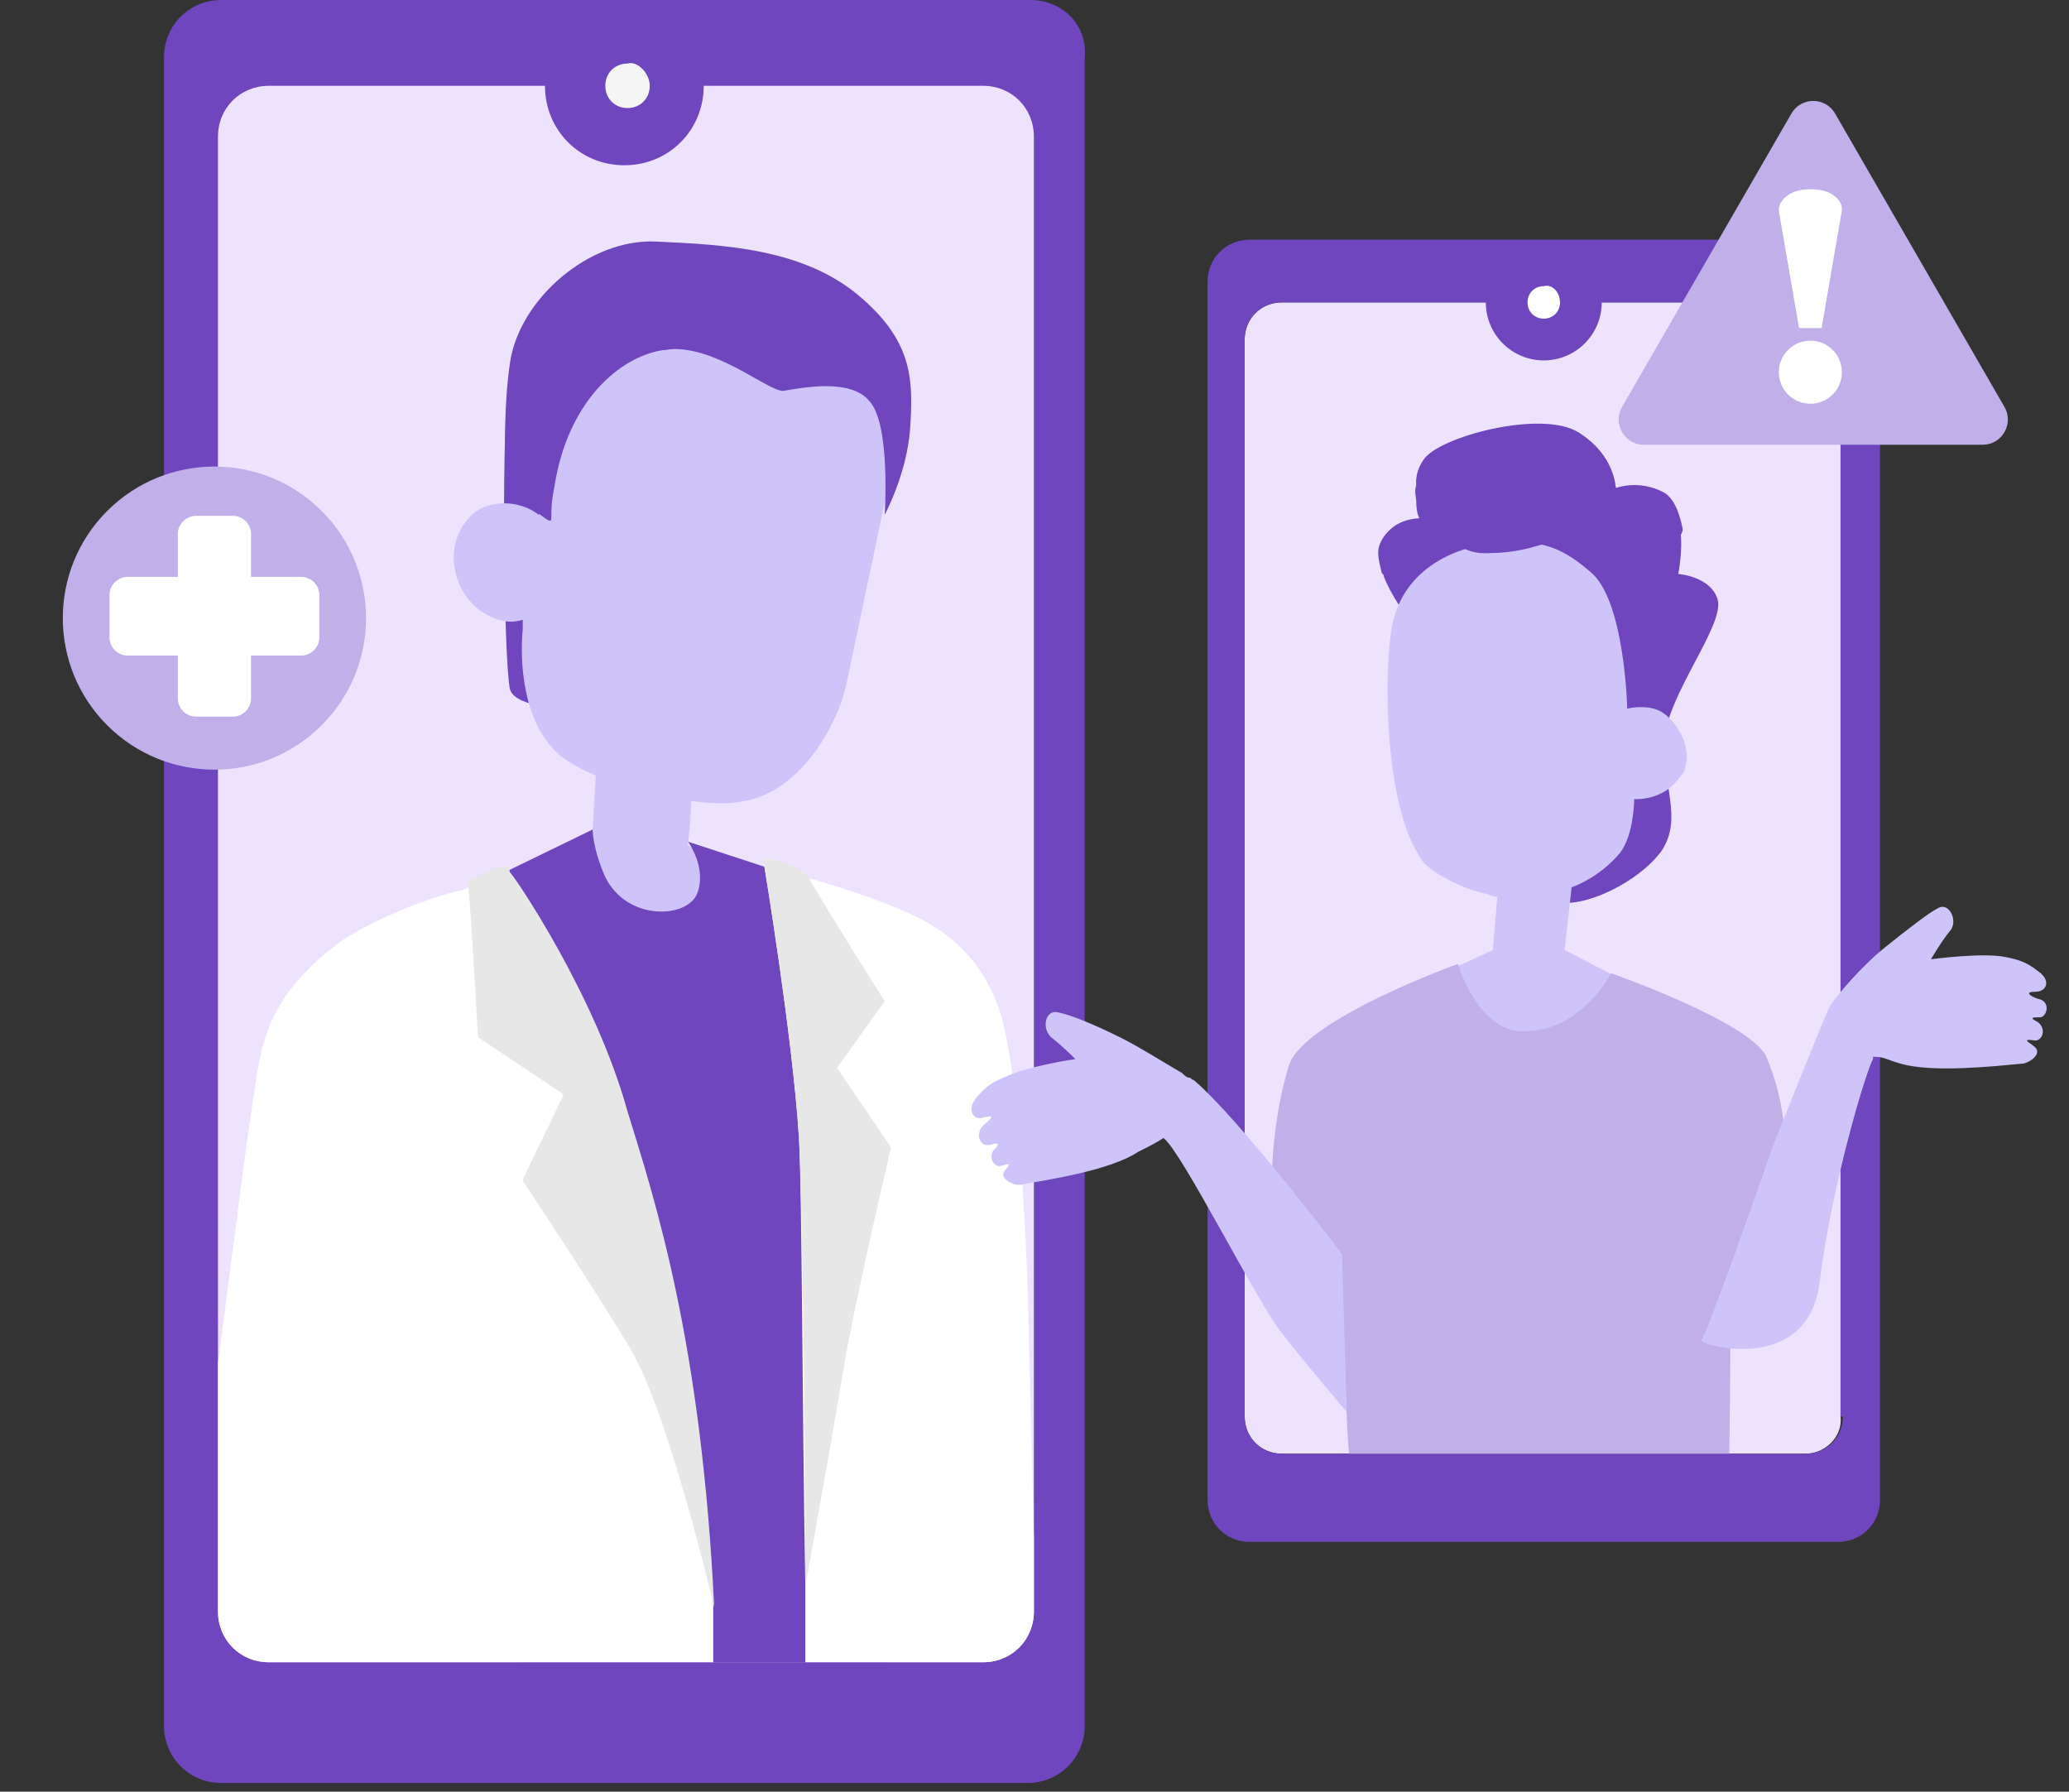 <svg width="164" height="142" viewBox="0 0 164 142" fill="none" xmlns="http://www.w3.org/2000/svg">
<rect x="0" y="0" width="164" height="142" fill="#333333" stroke="none"/>
<path d="M83.21 4.283H16.775V134.258H83.21V4.283Z" fill="#EDE3FF"/>
<path d="M81.701 0H17.53C15.013 0 13 2.015 13 4.534V136.776C13 139.295 15.013 141.31 17.53 141.31H81.449C83.966 141.31 85.979 139.295 85.979 136.776V4.534C86.23 2.015 84.217 0 81.701 0ZM81.952 127.708C81.952 129.975 80.191 131.738 77.926 131.738H21.305C19.04 131.738 17.278 129.975 17.278 127.708V10.831C17.278 8.564 19.04 6.801 21.305 6.801H77.926C80.191 6.801 81.952 8.564 81.952 10.831V127.708Z" fill="#6F46BE"/>
<path d="M55.781 6.801C55.781 10.328 53.012 13.098 49.489 13.098C45.966 13.098 43.198 10.328 43.198 6.801C43.198 3.275 45.966 0.504 49.489 0.504C53.012 0.504 55.781 3.275 55.781 6.801Z" fill="#6F46BE"/>
<path d="M51.503 6.8C51.503 7.808 50.748 8.564 49.741 8.564C48.734 8.564 47.98 7.808 47.98 6.8C47.98 5.793 48.734 5.037 49.741 5.037C50.496 4.785 51.503 5.793 51.503 6.8Z" fill="#F5F5F5"/>
<path d="M45.463 56.171C45.211 56.171 40.933 56.171 40.43 54.66C39.926 52.645 39.675 32.494 40.43 29.471C41.185 26.448 53.264 23.174 53.264 23.174C53.264 23.174 53.767 54.408 53.516 54.408L45.463 56.171Z" fill="#6F46BE"/>
<path d="M38.417 48.615C39.675 49.371 40.681 49.371 41.436 49.119C41.436 49.371 41.436 49.623 41.436 49.875C41.185 52.394 41.436 57.18 44.205 59.699C44.708 60.202 45.966 60.958 47.224 61.462L46.973 65.744L40.681 71.285C40.681 71.285 51.251 79.598 52.761 79.598C54.271 79.598 64.085 71.537 64.085 71.537L54.522 67.003C54.522 67.003 54.774 64.988 54.774 63.477C56.535 63.729 57.794 63.729 59.052 63.477C63.33 62.721 66.35 57.684 67.105 54.157C67.86 50.631 71.131 35.014 71.131 35.014V31.739L65.092 26.449C65.092 26.449 44.96 28.464 44.456 28.716C44.205 28.968 43.45 35.014 42.695 40.807C41.185 39.547 38.417 39.547 37.158 41.059C34.894 43.578 36.152 47.356 38.417 48.615Z" fill="#CEC4FA"/>
<path d="M62.072 30.983C60.814 30.983 56.536 27.205 52.761 27.709C48.986 28.212 44.96 31.991 43.953 38.54C43.702 39.799 43.702 40.303 43.702 41.059C43.702 41.814 42.695 40.303 41.185 40.051C39.675 39.547 39.927 31.991 40.43 28.716C41.185 23.678 46.721 18.892 52.006 19.144C57.291 19.396 63.834 19.648 68.363 23.678C72.39 27.205 72.39 30.227 72.138 34.006C71.886 37.532 70.125 40.807 70.125 40.807C70.125 40.807 70.628 33.502 68.867 31.739C67.357 29.976 63.582 30.731 62.072 30.983Z" fill="#6F46BE"/>
<path d="M70.376 131.739H41.185L35.145 71.538L38.165 70.026L46.973 65.744C46.973 65.744 46.973 67.255 47.98 69.522C49.741 73.049 54.522 72.797 55.277 70.782C56.032 68.767 54.542 66.709 54.542 66.709L60.814 68.767C60.814 68.767 61.065 68.767 61.317 69.019L66.35 70.53L70.376 131.739Z" fill="#6F46BE"/>
<path d="M56.536 131.738H21.305C19.04 131.738 17.278 129.975 17.278 127.708V108.06C18.536 98.489 19.795 88.161 20.549 84.131C21.305 80.101 23.318 77.33 27.093 74.559C29.357 73.048 33.384 71.285 36.655 70.529C37.158 70.277 37.662 70.277 37.913 70.025C39.172 69.521 39.927 69.018 39.927 69.018C40.43 69.521 46.47 78.841 49.238 87.909C51.251 95.214 55.529 106.297 56.536 126.952C56.536 128.715 56.536 130.227 56.536 131.738Z" fill="white"/>
<path d="M37.887 82.207L44.682 86.742L41.41 93.543C41.41 93.543 46.947 101.855 49.967 106.893C52.986 111.93 56.611 127.385 56.611 127.385C55.604 106.478 51.98 95.306 49.715 88.001C47.198 78.933 40.907 69.613 40.404 69.109C40.404 69.109 40.404 68.606 39.901 68.606C39.649 68.606 37.384 69.613 37.132 69.865C37.132 69.865 37.132 70.117 37.132 70.369C37.384 72.888 37.887 82.207 37.887 82.207Z" fill="#E7E7E7"/>
<path d="M81.952 121.916V127.71C81.952 129.977 80.191 131.74 77.926 131.74H63.834C63.834 130.229 63.834 128.213 63.834 125.695C63.582 111.841 63.582 94.964 63.33 90.178C62.827 82.118 60.562 68.516 60.562 68.516C60.562 68.516 60.814 68.516 61.065 68.767C61.569 69.019 62.575 69.271 63.834 69.523C66.602 70.279 70.376 71.538 72.39 72.546C75.661 74.057 78.681 76.828 79.688 81.866C80.946 87.407 81.449 101.765 81.449 101.765L81.952 121.916Z" fill="white"/>
<path d="M60.562 68.516C60.562 68.516 62.827 82.118 63.33 90.178C63.582 94.712 63.833 111.84 63.833 125.694C64.085 124.435 66.098 113.1 66.853 108.566C67.608 103.78 70.628 90.934 70.628 90.934L66.35 84.636L70.125 79.347C70.125 79.347 65.343 71.79 64.085 69.523C63.833 69.271 63.833 69.019 63.582 69.019C63.33 68.767 61.065 68.012 60.814 68.012C60.31 68.264 60.562 68.516 60.562 68.516Z" fill="#E7E7E7"/>
<path d="M25.495 57.482C30.189 52.791 30.189 45.185 25.495 40.494C20.802 35.803 13.192 35.803 8.498 40.494C3.805 45.185 3.805 52.791 8.498 57.482C13.192 62.173 20.802 62.173 25.495 57.482Z" fill="#C0AFE9"/>
<path d="M23.864 45.72H19.899V42.324C19.899 41.529 19.249 40.883 18.449 40.883H15.544C14.745 40.883 14.095 41.529 14.095 42.324V45.72H10.129C9.329 45.72 8.679 46.367 8.679 47.162V50.516C8.679 51.31 9.329 51.957 10.129 51.957H14.095V55.353C14.095 56.148 14.745 56.795 15.544 56.795H18.449C19.249 56.795 19.899 56.148 19.899 55.353V51.957H23.864C24.664 51.957 25.314 51.31 25.314 50.516V47.162C25.314 46.362 24.664 45.72 23.864 45.72Z" fill="white"/>
<path d="M143.136 115.211H101.6C99.946 115.211 98.66 113.923 98.66 112.267V26.91C98.66 25.255 99.946 23.967 101.6 23.967H142.952C144.606 23.967 145.892 25.255 145.892 26.91V112.267C146.076 113.923 144.606 115.211 143.136 115.211Z" fill="#EDE3FF"/>
<path d="M145.709 19H99.027C97.189 19 95.719 20.472 95.719 22.311V118.89C95.719 120.729 97.189 122.201 99.027 122.201H145.709C147.547 122.201 149.017 120.729 149.017 118.89V22.311C149.201 20.472 147.547 19 145.709 19ZM146.076 112.267C146.076 113.923 144.79 115.211 143.136 115.211H101.6C99.946 115.211 98.66 113.923 98.66 112.267V26.91C98.66 25.255 99.946 23.967 101.6 23.967H142.952C144.606 23.967 145.892 25.255 145.892 26.91V112.267H146.076Z" fill="#6F46BE"/>
<path d="M122.368 28.565C124.906 28.565 126.963 26.506 126.963 23.966C126.963 21.426 124.906 19.367 122.368 19.367C119.831 19.367 117.773 21.426 117.773 23.966C117.773 26.506 119.831 28.565 122.368 28.565Z" fill="#6F46BE"/>
<path d="M123.655 23.967C123.655 24.703 123.103 25.254 122.368 25.254C121.633 25.254 121.082 24.703 121.082 23.967C121.082 23.231 121.633 22.679 122.368 22.679C123.103 22.495 123.655 23.231 123.655 23.967Z" fill="white"/>
<path d="M136.152 47.513C136.703 49.536 132.292 54.871 131.925 58.55C131.741 62.23 133.395 64.805 131.741 67.38C130.087 69.772 125.492 72.163 123.103 71.428C120.898 70.692 111.892 49.352 111.892 49.352C111.892 49.352 111.892 49.352 111.708 49.169C111.341 48.617 110.238 47.145 109.687 45.673C109.687 45.489 109.503 45.489 109.503 45.305C109.319 44.569 109.136 43.834 109.319 43.282C110.054 41.074 112.627 41.258 112.627 41.258C112.444 41.074 112.26 40.522 112.26 39.787C112.26 39.419 112.076 38.867 112.26 38.499C112.26 38.499 112.26 38.499 112.26 38.315C112.26 37.763 112.444 37.211 112.811 36.659C113.914 34.82 122.184 32.612 125.125 34.452C128.065 36.291 128.249 39.603 128.249 39.603C128.249 39.603 130.087 39.051 132.109 40.154C132.844 40.522 133.211 41.258 133.211 42.178C133.395 43.65 133.028 45.489 133.028 45.489C133.028 45.489 135.601 45.673 136.152 47.513Z" fill="#6F46BE"/>
<path d="M116.671 43.466C117.222 46.041 115.017 48.617 111.892 49.353C111.525 48.801 110.422 47.329 109.871 45.857C109.871 45.673 109.687 45.673 109.687 45.489C109.503 44.754 109.319 44.018 109.503 43.466C110.238 41.258 112.811 41.442 112.811 41.442C112.627 41.258 112.444 40.706 112.444 39.971C114.649 40.155 116.303 41.442 116.671 43.466Z" fill="#6F46BE"/>
<path d="M133.579 60.759C133.579 61.127 133.395 61.311 133.211 61.495C131.925 63.518 129.536 63.334 129.536 63.334C129.536 63.334 129.536 66.094 128.433 67.566C126.779 69.589 124.573 70.325 124.573 70.325L124.022 75.292L129.352 78.051L126.963 86.513L105.644 81.178L118.325 75.292L118.692 71.061C118.508 71.061 118.325 71.061 117.957 70.877C117.038 70.693 115.752 70.325 113.914 69.221C113.363 68.853 112.811 68.485 112.444 67.749C109.871 63.702 109.687 54.32 110.238 50.273C110.79 45.49 114.833 43.467 118.141 43.099C121.817 42.731 123.471 43.099 126.044 45.306C128.8 47.514 128.984 56.16 128.984 56.16C128.984 56.16 130.455 55.792 131.557 56.344C132.66 56.896 134.13 58.919 133.579 60.759Z" fill="#CEC4FA"/>
<path d="M137.071 101.229C137.071 101.781 137.255 104.172 137.071 115.21H106.93C106.746 113.37 106.746 110.979 106.562 108.403C106.379 103.253 106.195 99.757 106.195 99.757L102.152 97.55L100.865 96.63C100.865 96.63 100.314 90.559 102.152 84.489C103.254 80.809 115.568 76.394 115.568 76.394C115.568 76.394 117.038 81.545 120.53 81.729C125.309 81.913 127.698 77.13 127.698 77.13C127.698 77.13 138.725 80.993 140.011 83.753C142.584 89.823 141.114 95.526 141.114 95.526L142.768 95.71L143.136 99.573L137.071 101.229Z" fill="#C0AFE9"/>
<path d="M133.395 41.995C133.028 43.098 132.292 43.834 131.557 43.834C130.638 44.018 128.801 43.65 127.698 42.178C126.963 41.075 126.779 41.075 125.86 41.443C124.757 42.178 121.633 43.834 118.141 43.834C115.752 44.018 115.017 42.546 114.282 41.995C114.282 41.995 114.098 42.362 113.73 43.098C113.179 44.386 111.157 45.674 109.871 45.49C109.871 45.306 109.687 45.306 109.687 45.122C109.503 44.386 109.319 43.65 109.503 43.098C110.238 40.891 112.811 41.075 112.811 41.075C112.627 40.707 112.26 39.419 112.26 38.131V38.315V38.131C112.26 37.58 112.444 37.028 112.811 36.476C113.914 34.636 122.184 32.429 125.125 34.268C128.065 36.108 128.065 38.683 128.065 38.683C128.065 38.683 129.903 37.947 131.925 39.051C132.844 39.603 133.211 41.075 133.395 41.995Z" fill="#6F46BE"/>
<path d="M106.746 111.899C106.746 111.899 103.438 108.036 101.6 105.644C99.762 103.437 93.698 91.295 92.227 90.192C91.676 90.559 90.941 90.927 90.206 91.295C88 92.767 83.038 93.503 81.016 93.871C80.465 94.055 79.362 93.503 79.546 92.951C79.73 92.583 80.465 92.031 79.362 92.399C78.811 92.583 78.26 91.663 78.811 91.111C79.362 90.559 78.995 90.559 78.443 90.743C77.708 90.927 77.157 89.824 78.076 89.088C78.443 88.72 78.995 88.352 78.076 88.536C77.157 88.904 76.606 87.984 77.341 87.064C78.076 86.144 78.627 85.776 79.546 85.409C81.384 84.489 85.243 83.937 85.243 83.937C85.243 83.937 84.141 82.833 83.406 82.281C82.487 81.545 82.854 79.89 83.957 80.258C84.876 80.442 86.714 81.177 88.919 82.281C90.389 83.017 92.411 84.305 93.698 85.041C93.881 85.225 94.065 85.409 94.249 85.409C94.433 85.409 94.433 85.593 94.616 85.593C98.292 88.72 106.379 99.389 106.379 99.389L106.746 111.899Z" fill="#CEC4FA"/>
<path d="M161.698 80.626C161.147 80.626 160.779 80.626 161.514 80.994C162.249 81.546 161.882 82.465 161.33 82.465C160.044 82.281 160.963 82.649 161.33 83.017C161.882 83.569 160.779 84.305 160.228 84.305C158.206 84.489 153.244 85.041 150.671 84.305C149.384 83.937 149.384 83.753 148.465 83.753C148.465 83.753 148.465 83.753 148.465 83.937C147.914 84.857 145.157 94.055 144.238 101.597C143.32 109.139 134.498 106.564 134.865 106.196C135.233 105.828 138.909 95.526 140.563 90.744L140.93 89.824C140.93 89.824 144.606 80.626 144.974 79.89C145.341 79.154 147.547 76.579 149.384 75.107C151.222 73.635 152.876 72.348 153.611 71.98C154.53 71.428 155.266 73.084 154.53 73.819C153.795 74.739 153.06 76.027 153.06 76.027C153.06 76.027 157.103 75.475 158.941 75.843C159.86 76.027 160.595 76.211 161.514 76.947C162.617 77.683 162.249 78.602 161.33 78.602C160.412 78.602 160.963 78.97 161.514 79.154C162.617 79.338 162.249 80.626 161.698 80.626Z" fill="#CEC4FA"/>
<path d="M141.996 9C142.766 7.667 144.691 7.667 145.46 9L158.884 32.25C159.654 33.583 158.691 35.25 157.152 35.25H130.305C128.765 35.25 127.803 33.583 128.573 32.25L141.996 9Z" fill="#C0AFE9"/>
<path d="M143.515 15C144.364 15 145.001 15.184 145.425 15.552C145.876 15.906 146.062 16.311 145.982 16.767L144.391 26H142.6L141.008 16.767C140.955 16.325 141.154 15.92 141.605 15.552C142.056 15.184 142.693 15 143.515 15Z" fill="white"/>
<circle cx="143.5" cy="29.5" r="2.5" fill="white"/>
</svg>
